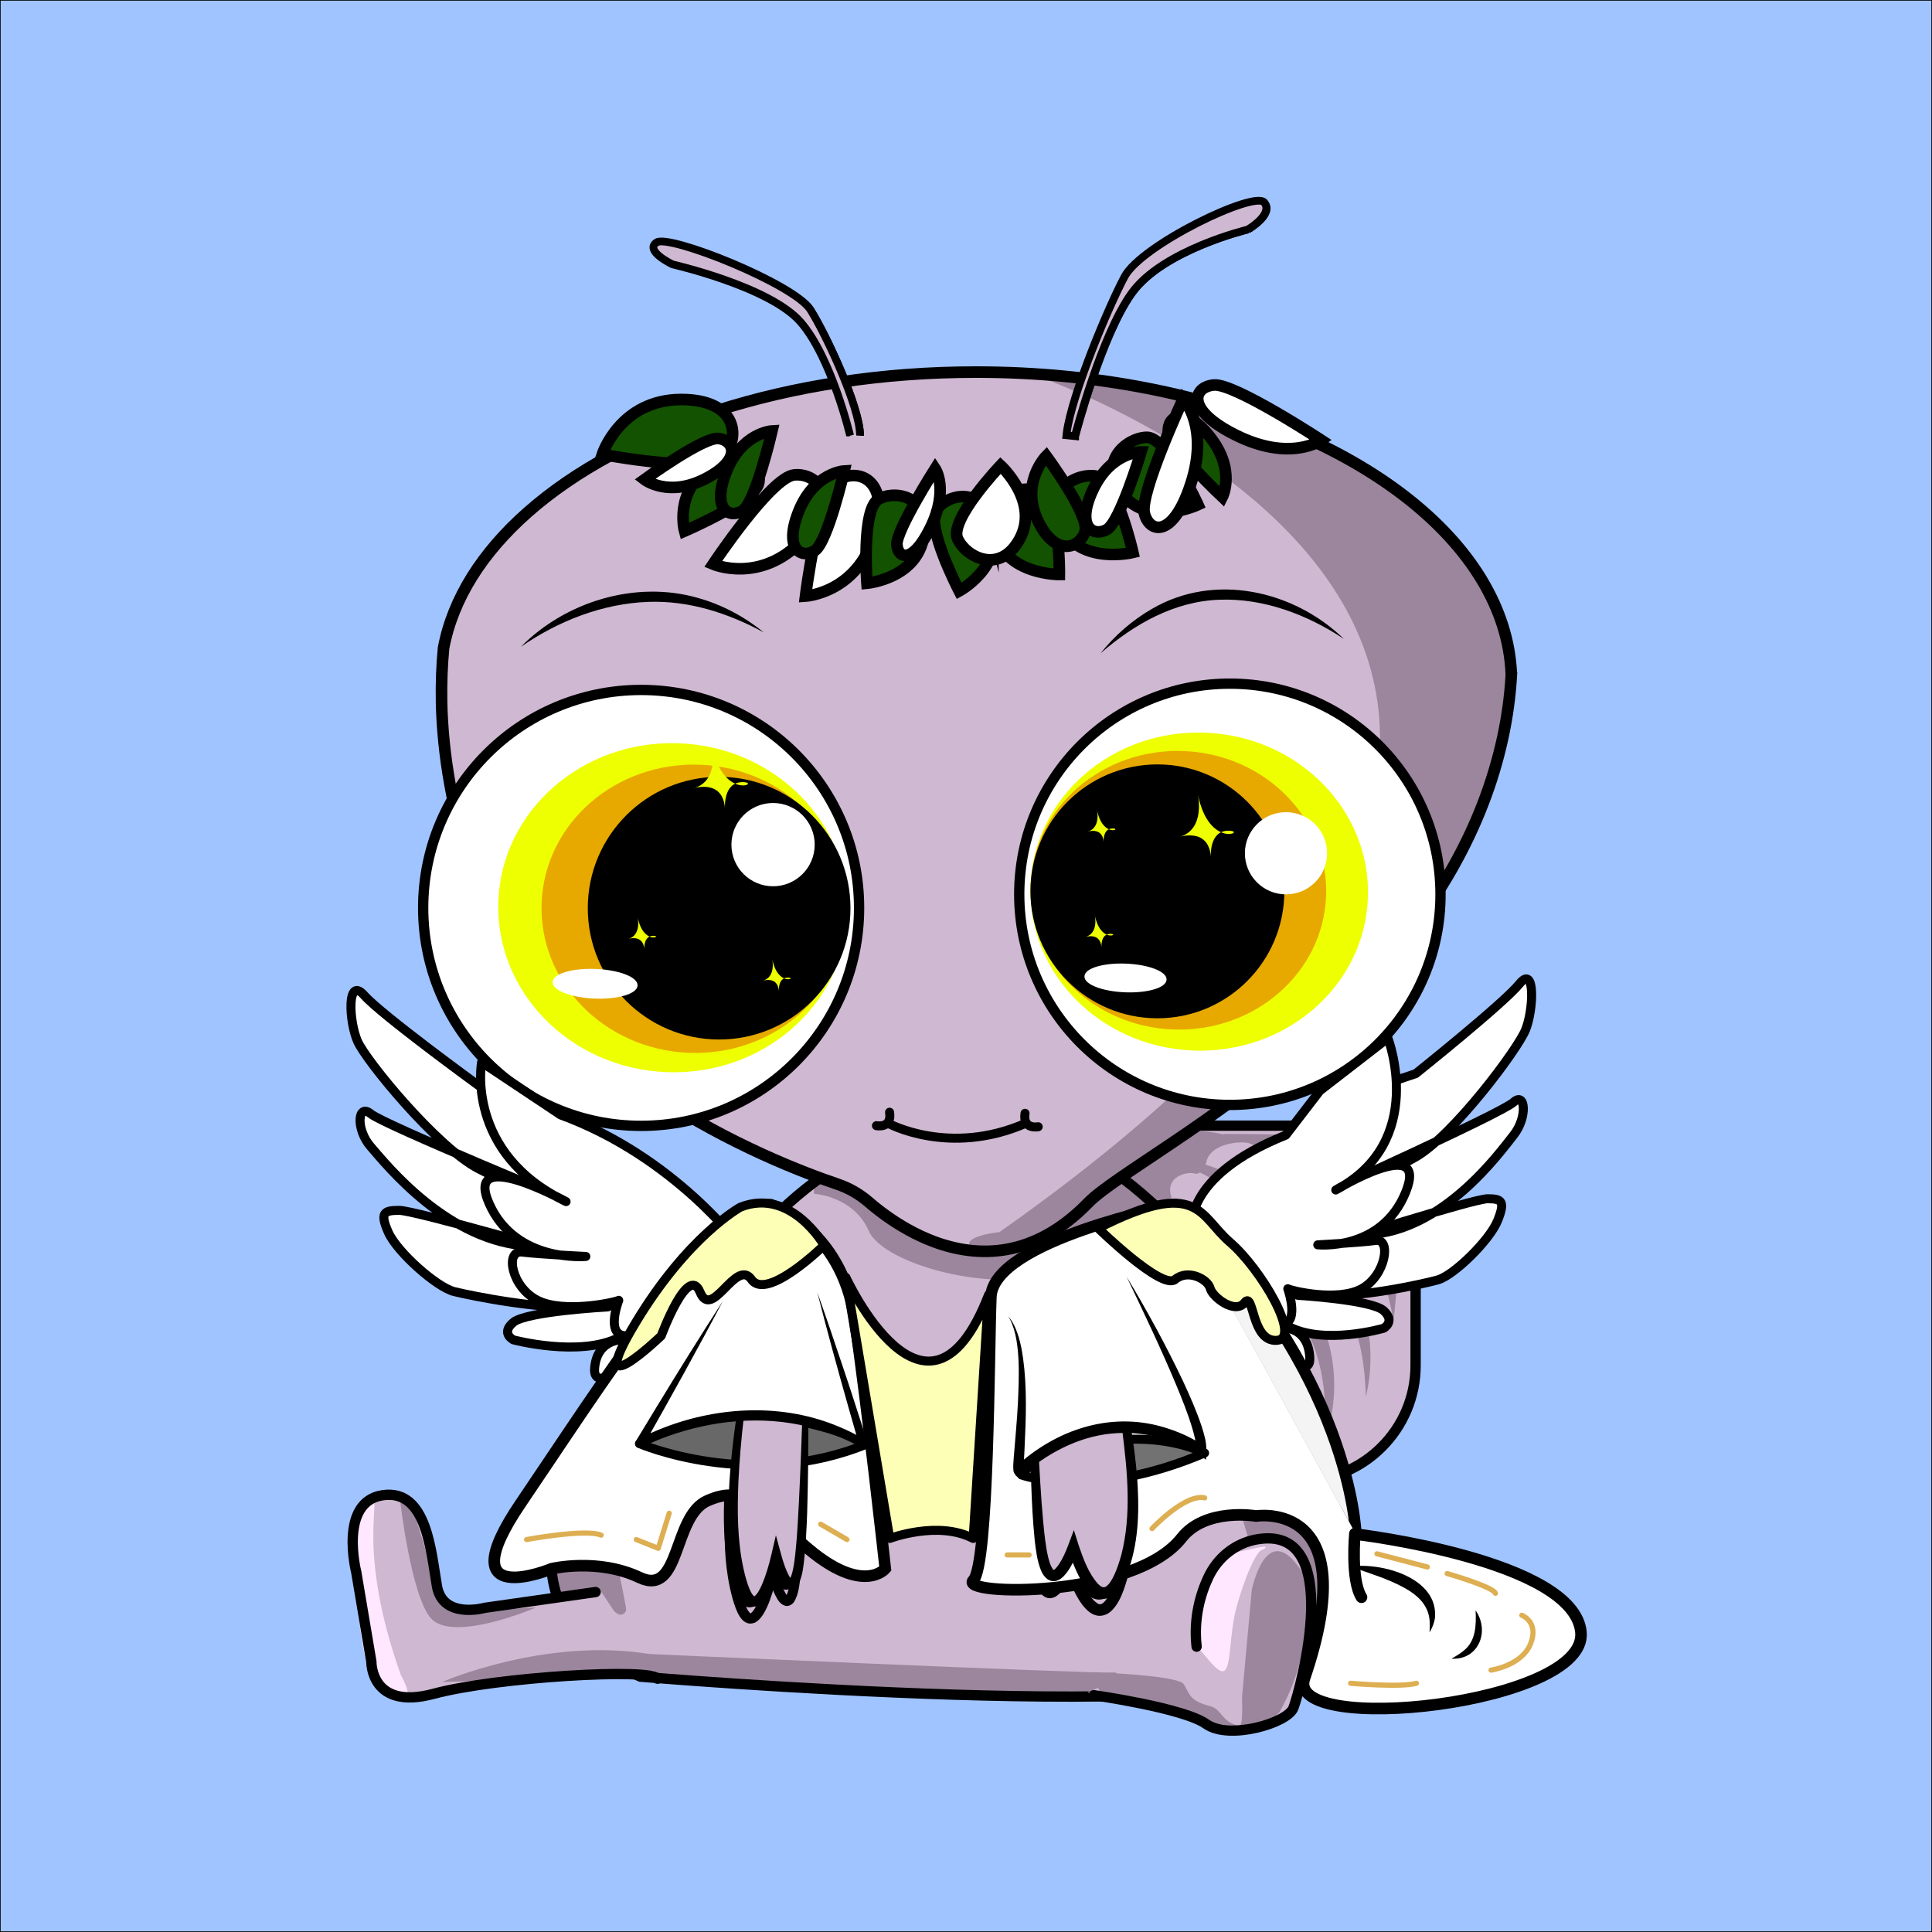 <?xml version="1.0" encoding="UTF-8"?><svg id="Layer_1" xmlns="http://www.w3.org/2000/svg" viewBox="0 0 1500 1500"><rect x="0" y="0" width="1500" height="1500" fill="#333333" stroke="none"/><defs><style>.cls-1{stroke-width:5px;}.cls-1,.cls-2,.cls-3,.cls-4,.cls-5,.cls-6,.cls-7{fill:#fff;}.cls-1,.cls-8,.cls-9,.cls-10,.cls-3,.cls-11,.cls-4,.cls-12,.cls-13,.cls-5,.cls-6,.cls-14,.cls-15,.cls-16,.cls-17,.cls-18{stroke-miterlimit:10;}.cls-1,.cls-8,.cls-9,.cls-10,.cls-3,.cls-11,.cls-4,.cls-13,.cls-5,.cls-14,.cls-19,.cls-20,.cls-7,.cls-21,.cls-16,.cls-17,.cls-18{stroke:#000;}.cls-22{fill:#e7a900;}.cls-23{fill:#edff00;}.cls-24,.cls-8,.cls-17{fill:#cfb8d1;}.cls-25,.cls-15{fill:#9b869d;}.cls-8,.cls-9,.cls-3,.cls-11,.cls-12,.cls-13,.cls-19,.cls-20,.cls-26,.cls-7{stroke-linecap:round;}.cls-8,.cls-10,.cls-3,.cls-11,.cls-4,.cls-18{stroke-width:9px;}.cls-9,.cls-13,.cls-26,.cls-16,.cls-18{fill:none;}.cls-9,.cls-19,.cls-20,.cls-7,.cls-21{stroke-width:7px;}.cls-10{fill:#125200;}.cls-11{fill:#f4f4f4;}.cls-12{fill:#ffe7ff;stroke:#ffe7ff;}.cls-13,.cls-5,.cls-16{stroke-width:8px;}.cls-6{stroke:#fff;}.cls-14{fill:#a0c4ff;}.cls-15{stroke:#9b869d;}.cls-19{fill:#727272;}.cls-19,.cls-20,.cls-26,.cls-7,.cls-21{stroke-linejoin:round;}.cls-20{fill:#686868;}.cls-26{stroke:#ddaf52;stroke-width:4px;}.cls-21{fill:#fdffb6;}.cls-17{stroke-width:6px;}</style></defs><rect class="cls-14" width="1500" height="1500"/><path class="cls-24" d="m842.55,862.88h155.46c49.49,0,89.66,40.18,89.66,89.66v207.21h-176.4c-54.84,0-99.36-44.52-99.36-99.36v-166.88c0-16.91,13.73-30.64,30.64-30.64Z" transform="translate(1961.11 61.53) rotate(90)"/><path class="cls-25" d="m879.87,925.97c70.02,10.02,146.09,58.93,155.07,134.13,2.5,20.16-.13,41.09-6.84,60.1,1.28-17.04,1.36-33.64-1.55-50.3-12.03-74.15-82.21-117.49-146.69-143.93h0Z"/><path class="cls-25" d="m898.61,895.3c79.44,11.56,165.98,71.61,165.4,159.15.03,10.08-1.24,20.2-3.54,29.98-.48-14.28-1.76-28.09-5.08-41.74-17.36-75.53-89.71-119.48-156.78-147.38h0Z"/><path class="cls-15" d="m950.58,880.82s110.75,23.85,131.19,141.42c0,0,11.89-107.27,0-114.15-32.37-18.74,31.12-26.41-131.19-27.26Z"/><path class="cls-15" d="m908.83,929.38c-5.11-17.04,13.63-20.45,18.74-18.74s8.52-8.52,8.52-8.52c0,0,1.17-10.77,17.89-14.48,15.33-3.41,22.15,1.7,22.15,1.7,0,0-51.44-21.3-66.45-3.41-15,17.89-33.82,25.53-33.82,25.53l22.75,26.23,10.22-8.32Z"/><path class="cls-16" d="m843.38,863.42h155.46c49.49,0,89.66,40.18,89.66,89.66v207.21h-176.4c-54.84,0-99.36-44.52-99.36-99.36v-166.88c0-16.91,13.73-30.64,30.64-30.64Z" transform="translate(1962.49 61.23) rotate(90)"/><path class="cls-24" d="m586.81,958.34s-288.83,256.27-90.83,342.61c-2.51,4.25,470.27,42.99,525.51-8.93,52.98-49.79,37.22-206.93-128.03-358.78-165.25-151.85-306.65,25.1-306.65,25.1Z"/><path class="cls-25" d="m433.47,1169.61s20.45-22.15,32.37,1.7c8.82,17.63,16.7,57.61,20.22,77.27.68,3.82-3.66,6.52-6.77,4.2-9.96-7.42-26.9-17.83-42.41-16.72-23.85,1.7-3.41-66.45-3.41-66.45Z"/><path class="cls-25" d="m494.81,1283.77s355.94,15.87,368.8,14.75c12.86-1.12-5.08,21-27.64,19.31-22.55-1.69-335.41-15.03-339.99-16.88-4.58-1.85-1.17-17.18-1.17-17.18Z"/><path class="cls-25" d="m801.49,929.38s163.57,129.49,184.01,354.39c0,0,48.35,38.33,63.36-48.99,0,0,23.63-147.85-173.21-318.63-196.84-170.78,0,0,0,0l-74.17,13.23Z"/><path class="cls-25" d="m631.97,926.82s30.67,1.7,42.6,28.96c11.93,27.26,109.04,52.82,155.05,27.26,46-25.56,64.74-11.93,64.74-11.93l-42.6-44.3-219.79-13.16v13.16Z"/><path class="cls-16" d="m588.02,959.14s-288.83,256.27-90.83,342.61c0,0,471.92,40.2,525.51-8.93,53.59-49.13,37.22-206.93-128.03-358.78-165.25-151.85-306.65,25.1-306.65,25.1Z"/><path class="cls-24" d="m510.93,1302.54c-4.5-8.34-124.62-1.47-173.74,11.71-49.11,13.19-48.37-24.9-48.37-24.9l-11.73-69.53s-13.87-54.77,20.61-59.76c34.48-4.99,37.45,44.57,42.04,70.63,4.59,26.06,37.3,16.78,37.3,16.78l88.8-13.13"/><path class="cls-25" d="m343.17,1305.92s79.88-34.96,160.91-21.74l3.71,16.66-164.63,5.07Z"/><path class="cls-12" d="m273.31,1207.1s4.56-40.81,14.2-43.41c9.65-2.59-12.5,36.59,23.28,137.12,0,0,8.92,15.3,3.61,17.02-5.31,1.72-27.46,6.83-34.28-54.51-6.82-61.34-6.82-56.23-6.82-56.23Z"/><path class="cls-25" d="m322.72,1178.13s-10.22-34.08-11.93-11.93c0,0,8.52,73.26,23.85,90.3,17.36,19.29,81.78-8.52,81.78-8.52,0,0-66.45,5.11-71.56-3.41s-22.15-66.45-22.15-66.45Z"/><path class="cls-13" d="m462.44,1236.06l-85.89,12.22s-32.71,9.28-37.3-16.78c-4.59-26.06-7.56-75.63-42.04-70.63-34.48,4.99-20.61,59.76-20.61,59.76l11.73,69.53s-.74,38.09,48.37,24.9c49.11-13.19,169.23-20.05,173.74-11.71"/><path class="cls-24" d="m844.28,1313.92s75.14,12.52,92.68,25.05c17.53,12.52,70.13,0,67.63-12.52-2.5-12.52,50.1-170.33-52.6-122.73,0,0-27.55,30.06-22.54,75.14"/><path class="cls-12" d="m926.72,1274.4s12.64-67.59,24.64-67.45c6.46.08,40.11-9.22,28.18-4.11-7.26,3.11-18.54,37.28-21.3,50.26-4.03,19.02-3.35,40.11-7.67,43.45-4.32,3.34-13.63-11.07-23.85-22.15Z"/><path class="cls-25" d="m961.65,1339.99c4.1,1.02,2.39-19.51,2.78-23.72l7.45-81.92s11.58-57.26,39.19-13.63c1.23,1.94.32-5.64.78-3.4,2.68,13.02,9.83,61.26-17.82,110.74,0,0-11.23,27.96-95.91-2.2,0,0-45.5-2.91-45.5-16.54,0-4.83,11.93-10.22,11.93-10.22,0,0,50.86,2.41,54.52,8.52,5.11,8.52,4.56,12.85,20.45,17.04,9.23,2.43,8.52,11.93,22.15,15.33Z"/><path class="cls-13" d="m849.2,1316.14s69.82,9.9,87.36,22.42c17.53,12.52,63-.62,67.63-12.52,5.17-13.31,41.16-143.37-28.71-130.81-16.46,2.96-30.19,14.15-37.3,29.29-6.16,13.12-11.6,31.7-9.13,53.93"/><path class="cls-24" d="m1172.82,524.27c-.95,16.91-3.28,33.44-6.79,49.54-30.86,141.07-145.88,236.68-230.77,296.37-34.07,23.92-63.3,42.11-80.28,55.08-4.48,3.43-8.12,6.49-10.77,9.22-42.38,43.58-85.94,42.71-119.63,30.16-14.1-5.26-26.48-12.57-36.29-19.49-5.74-4.06-10.6-7.97-14.45-11.3-7.11-6.14-15.33-10.9-24.27-13.9-51.8-17.51-229.51-87.22-280.69-234.35-18.71-53.83-25.8-100.67-26.65-139.64-.3-15.3.33-29.43,1.55-42.26,7.24-38.5,30.21-74.32,65.1-105.15,74.24-65.68,202.49-109.06,348.24-109.06,46.54,0,91.27,4.43,133.05,12.57,161.41,31.51,278.43,118.78,282.64,222.2Z"/><path class="cls-25" d="m802.19,290.9s622.9,209.11-26.25,665.73c0,0-37.39,3.71-17.84,15.49,19.55,11.77,88.88-40.28,88.88-40.28,0,0,199.52-139.37,203.1-156.96,3.58-17.59,197.82-172.64,87.07-346.43,0,0-136.61-140.51-334.95-137.55Z"/><path class="cls-24" d="m623.1,1026.93s0,163.57-5.83,201.05c-5.83,37.48-17.48-6.82-17.48-6.82,0,0-16.51,74.97-30.11,6.82-13.6-68.15,17.48-201.05,17.48-201.05,0,0-8.99-14.4-20.22,11.15"/><path d="m623.1,1026.93c1.4,40.61,1.83,81.25,1.45,121.89-.43,25.46-.52,50.99-3.21,76.43-.8,6.2-1.42,12.55-4.63,18.12-1.3,2.23-4.45,4.26-7.34,3.29-4.55-1.57-6.23-5.84-8.11-9.52-2.23-4.98-3.82-9.85-5.25-14.98l7.61-.15c-2.51,10.07-7.83,32.92-17.39,37.74-10.69,4.34-15.03-10.53-17.29-17.97-1.61-5.63-2.84-11.53-3.79-17.3-3.31-20.18-2.87-40.85-1.69-61.15,1.48-23.11,4.55-46.07,8.43-68.87,3.94-22.77,8.62-45.37,14.35-67.74l.12.73c-1.15-1.81-3.04-3.47-5.17-3.77-6.8-.51-11.53,9.22-14.24,14.41.92-2.27,1.92-4.52,3.1-6.69,3.8-7.44,11.2-13.76,17.94-4.98,0,0,.21.29.21.29l-.09.44c-2.2,11.28-4.24,22.61-6.09,33.97-5.54,33.97-10.02,68.2-11.64,102.59-.92,22.67-.89,45.56,4.03,67.77,1.24,5.48,2.69,10.96,4.75,15.8.78,1.85,2.23,4.57,3.56,5.34,2.36-1.55,4.19-5.31,5.63-8.4,3.34-7.58,5.7-15.83,7.62-23.89,0,0,3.52-15.11,3.52-15.11l4.08,14.96c1.27,4.65,2.82,9.47,4.73,13.76.8,1.77,1.92,4.01,3.12,5.22.19.21.35.22,0,.09-.15-.03-.48-.1-.75-.02-.28.03-.5.17-.57.21-.16.12.02,0,.19-.27,1.78-3.15,2.5-7.45,3.19-11.22.94-6.14,1.51-12.32,2.05-18.6.73-8.71,1.36-21.42,1.85-30.29,2.3-46.5,3.93-105.27,5.71-152.13h0Z"/><path class="cls-24" d="m875.71,1031.57c-15.46-25.56-27.84-11.15-27.84-11.15,0,0,42.78,132.9,24.07,201.05-18.72,68.15-41.45-6.82-41.45-6.82,0,0-16.04,44.3-24.06,6.82-8.02-37.48-8.02-201.05-8.02-201.05"/><path d="m875.71,1031.57c-5.57-8.81-17.11-20.57-26.9-10.35,0,0,.24-1.19.24-1.19,11.5,33.78,20.5,68.43,26.4,103.65,4.52,28.07,7.43,56.88,3.52,85.27-.27,1.39-.93,5.42-1.19,6.79-.33,1.54-1.25,5.19-1.6,6.75-2.92,9.9-6.6,23.65-15.46,29.95-16.12,9.56-26.84-16.33-31.4-27.82-1.09-2.87-2.09-5.68-3.03-8.7l8.34.22c-.99,2.63-2.02,5.02-3.17,7.48-2.94,5.84-5.95,12.25-11.77,15.92-7.74,4.29-13.23-2.77-15.27-9.48-1.75-4.56-2.56-11.15-3.35-15.93-3.75-33.61-3.88-67.19-4.16-100.86-.12-30.96.33-61.92,1.51-92.87,1.5,35.21,3.5,88.87,5.31,123.61.88,16.7,2.1,37.2,3.68,53.82.43,4.9,1.11,10.3,1.76,15.16.71,4.07,1.73,10.49,3.22,14.25.58,1.68,1.58,3.83,2.67,4.85.17.16.25.15.2.13-.05-.02-.2-.03-.2-.03,0,0,.14-.03.37-.17,1.91-1.27,3.28-3.35,4.76-5.7,2.42-4.02,4.51-8.69,6.2-13.18l4.46-11.88c2.84,8.76,6.07,19.8,10.12,28.05,2.84,5.67,5.94,12.14,11.16,15.66,2.46,1.55,4.3-.14,5.99-2.11,3.21-3.99,5.35-9.45,7.12-14.44,1.36-3.85,2.61-8.34,3.54-12.37,5.95-27.06,3.94-55.19.88-82.56-4.67-38.06-12.81-75.72-22.94-112.69,0,0-.21-.73-.21-.73,1.29-1.37,2.77-2.5,4.39-3.27,11.04-5.27,20.18,6.09,24.83,14.77h0Z"/><path class="cls-18" d="m1173.43,523.67c-.95,16.91-3.28,33.44-6.79,49.54-30.86,141.07-145.88,236.68-230.77,296.37-34.07,23.92-63.3,42.11-80.28,55.08-4.48,3.43-8.12,6.49-10.77,9.22-42.38,43.58-85.94,42.71-119.63,30.16-14.1-5.26-26.48-12.57-36.29-19.49-5.74-4.06-10.6-7.97-14.45-11.3-7.11-6.14-15.33-10.9-24.27-13.9-51.8-17.51-229.51-87.22-280.69-234.35-18.71-53.83-25.8-100.67-26.65-139.64-.3-15.3.33-29.43,1.55-42.26,7.24-38.5,30.21-74.32,65.1-105.15,74.24-65.68,202.49-109.06,348.24-109.06,46.54,0,91.27,4.43,133.05,12.57,161.41,31.51,278.43,118.78,282.64,222.2Z"/><circle class="cls-5" cx="497.77" cy="704.89" r="169.22"/><circle class="cls-5" cx="954.87" cy="694.32" r="163.54"/><ellipse class="cls-23" cx="522.45" cy="704.77" rx="127.75" ry="135.6" transform="translate(-202.91 1198.24) rotate(-87.68)"/><ellipse class="cls-23" cx="931.11" cy="692.27" rx="123.47" ry="131.05" transform="translate(201.68 1594.56) rotate(-87.68)"/><ellipse class="cls-22" cx="539.24" cy="705.6" rx="111.92" ry="118.79" transform="translate(-187.63 1215.81) rotate(-87.68)"/><ellipse class="cls-22" cx="914.89" cy="691.23" rx="108.16" ry="114.81" transform="translate(187.16 1577.36) rotate(-87.68)"/><circle cx="558.33" cy="705.1" r="101.98"/><circle cx="898.6" cy="692.04" r="98.56"/><path d="m404.44,502.16c34.85-35.28,89.32-51.77,137.48-37.93,18.71,5.22,36.27,14.66,51.08,26.77-27.76-15.04-58.01-24.83-89.61-23.7-35.4,1.24-69.93,14.77-98.95,34.86h0Z"/><circle class="cls-6" cx="600.2" cy="655.77" r="31.83"/><circle class="cls-6" cx="998.44" cy="662.48" r="31.41"/><ellipse class="cls-6" cx="462.06" cy="763.81" rx="11.01" ry="32.5" transform="translate(-319.84 1194.55) rotate(-87.68)"/><ellipse class="cls-6" cx="873.87" cy="759.32" rx="10.64" ry="31.41" transform="translate(79.77 1601.71) rotate(-87.68)"/><path d="m1043.41,496.08c-28.43-18.91-62.53-31.82-96.9-30.45-34.83,1.26-66.05,18.99-92.07,41.63,10.96-13.78,24.54-25.69,40.12-34.64,48.33-28.17,109.9-14.38,148.84,23.46h0Z"/><path class="cls-1" d="m969.46,178.45s-66.22,15.86-90.21,49.45c-23.59,33.01-43.27,108.27-43.94,110.85-.02.05-.02.07-.02.07l-6.57-.65c.07-.66.15-1.34.23-2.04,3.87-29.42,32.03-97,44.91-121.15,13.18-24.73,101.03-66.98,108.42-57.59,7.37,9.39-12.83,21.06-12.83,21.06Z"/><path class="cls-1" d="m660.59,338.35s-14.45-60.74-38.54-88.27c-24.09-27.52-99.23-44.61-99.23-44.61,0,0-22.16-10.44-12.52-17.08s106.94,32.27,119.46,52.2c12.52,19.93,38.54,75.93,38.54,97.76"/><path class="cls-17" d="m968.72,178.24s-66.22,15.86-90.21,49.45c-23.59,33.01-43.27,108.27-43.94,110.85-.02.05-.02.07-.02.07l-6.57-.65c.07-.66.15-1.34.23-2.04,3.87-29.42,32.03-97,44.91-121.15,13.18-24.73,101.03-66.98,108.42-57.59,7.37,9.39-12.83,21.06-12.83,21.06Z"/><path class="cls-17" d="m660.02,338.19s-14.45-60.74-38.54-88.27c-24.09-27.52-99.23-44.61-99.23-44.61,0,0-22.16-10.44-12.52-17.08,9.63-6.64,106.94,32.27,119.46,52.2s38.54,75.93,38.54,97.76"/><path class="cls-7" d="m371.35,842.62s-74.97-54.52-88.6-69.86c-13.63-15.33-11.93,20.45-5.11,35.78,6.82,15.33,61.34,81.78,93.71,98.82,32.37,17.04,80.08,28.96,80.08,28.96,0,0-153.34-63.04-163.57-71.56-10.22-8.52-11.93,11.93,0,25.56,11.93,13.63,60.01,74.69,124.57,77.38l31.48,7.24s-121.97-35.21-133.9-35.21-15.33,1.7-8.52,17.04c6.82,15.33,37.48,42.6,51.11,46,13.63,3.41,69.86,14.58,98.82,11.55,28.96-3.03,20.45.38,20.45.38,0,0-63.04,3.41-73.26,11.93-10.22,8.52,0,13.63,0,13.63,0,0,51.11,13.63,81.78-1.7,0,0,31.73-5.97,46.09-25.36,1.05-1.42,2.01-2.92,2.86-4.49,0,0-19.98,28.14-47.24,31.55,0,0-18.74,0-20.45,22.15s37.48-10.22,40.89-15.33c3.41-5.11-69.86-185.71-69.86-185.71l-61.34-18.74Z"/><path class="cls-7" d="m574.95,967.85s-51.11-69.86-139.71-102.23l-61.34-40.89s-12.78,70.71,65.6,108.19c0,0-80.08-44.3-59.63,1.7,20.45,46,74.97,40.89,74.97,40.89,0,0-35.78-1.7-49.41-3.41s-8.52,27.26,11.93,37.48c20.45,10.22,59.63,1.7,63.04,0,0,0-11.93,30.67,8.52,27.26,20.45-3.41,42.6-30.67,42.6-30.67l43.45-38.34Z"/><path class="cls-7" d="m1099.13,833.6s68.27-54.52,80.68-69.86c12.41-15.33,10.86,20.45,4.65,35.78-6.21,15.33-55.86,81.78-85.34,98.82-29.48,17.04-72.92,28.96-72.92,28.96,0,0,139.64-63.04,148.95-71.56,9.31-8.52,10.86,11.93,0,25.56-10.86,13.63-54.65,74.69-113.44,77.38l-28.67,7.24s111.07-35.21,121.93-35.21,13.96,1.7,7.76,17.04c-6.21,15.33-34.13,42.6-46.55,46-12.41,3.41-63.61,14.58-89.99,11.55-26.38-3.03-18.62.38-18.62.38,0,0,57.41,3.41,66.72,11.93,9.31,8.52,0,13.63,0,13.63,0,0-46.55,13.63-74.47-1.7,0,0-26.75-6.52-39.82-25.91-.96-1.42-3.98-2.37-4.75-3.94,0,0,18.2,28.14,43.02,31.55,0,0,17.07,0,18.62,22.15,1.55,22.15-28.23-12.28-31.33-17.39-3.1-5.11,57.71-183.66,57.71-183.66l55.86-18.74Z"/><path class="cls-7" d="m925.36,954.57s-7.76-40.89,72.92-73.26l26.47-34.43,52.82-40.89s30.87,80.43-40.5,117.91c0,0,72.92-44.3,54.3,1.7-18.62,46-68.27,40.89-68.27,40.89,0,0,32.58-1.7,45-3.41,12.41-1.7,7.76,27.26-10.86,37.48-18.62,10.22-54.3,1.7-57.41,0,0,0,10.86,30.67-7.76,27.26-18.62-3.41-38.79-30.67-38.79-30.67l-27.93-42.6Z"/><path class="cls-10" d="m528.95,310.18c-47.52,0-61.34,42.6-61.34,42.6,0,0,80.08,15.33,93.71,1.7,13.63-13.63,11.93-44.3-32.37-44.3Z"/><path class="cls-10" d="m551.79,362.15c-28.83,19.36-20.28,50.2-20.28,50.2,0,0,54.68-23.55,57.53-37.17,2.85-13.62-10.37-31.08-37.25-13.04Z"/><path class="cls-4" d="m623.13,419.15c-32.54,34.63-69.48,18.88-69.48,18.88,0,0,44.94-67.65,63.07-69.32,18.13-1.67,36.74,18.16,6.41,50.44Z"/><path class="cls-4" d="m679.09,414.89c-13.62,45.53-53.7,47.96-53.7,47.96,0,0,9.95-80.61,25.42-90.21,15.47-9.6,40.98-.19,28.29,42.25Z"/><path class="cls-10" d="m717.23,416.31c-5.35,32.99-44.13,36.53-44.13,36.53,0,0-4.37-57.76,9.07-65.29,13.44-7.53,40.05-2,35.06,28.75Z"/><path class="cls-10" d="m770.9,407.89c8.07,32.43-26.17,50.96-26.17,50.96,0,0-26.77-51.37-17.38-63.58,9.39-12.22,36.02-17.61,43.55,12.62Z"/><path class="cls-10" d="m772.65,414c8.07,32.43,49.85,32.04,49.85,32.04,0,0,.6-58.18-14.34-64.34-14.93-6.16-43.04,2.07-35.51,32.3Z"/><path class="cls-10" d="m823.72,409.18c15.3,29.71,55.87,19.75,55.87,19.75,0,0-12.77-56.76-28.72-59.33-15.95-2.57-41.41,11.89-27.15,39.59Z"/><path class="cls-10" d="m871.39,383.74c20.95,26.04,58.7,8.13,58.7,8.13,0,0-23.9-53.04-40.04-52.36-16.14.68-38.18,19.96-18.66,44.23Z"/><path class="cls-10" d="m938.95,338.6c20.95,26.04,10.08,47.25,10.08,47.25,0,0-41.41-38.96-41.99-50.79-.58-11.84,12.38-20.73,31.91,3.54Z"/><path class="cls-4" d="m959.3,337.73c42.51,21.25,66.56,4.03,66.56,4.03,0,0-67.41-44.24-83.35-42.85-15.94,1.39-22.84,19,16.78,38.82Z"/><path class="cls-4" d="m548.69,371.15c-29.47,15.76-48.3,1.15-48.3,1.15,0,0,45.96-33.47,57.7-31.85,11.74,1.62,18.08,16.01-9.39,30.7Z"/><path class="cls-10" d="m563.61,367.05c11.97-31.2,35.78-32.47,35.78-32.47,0,0-12.85,55.38-22.79,61.84-9.94,6.45-24.15-.28-12.99-29.36Z"/><path class="cls-10" d="m619.64,398.12c11.97-31.2,35.78-32.47,35.78-32.47,0,0-12.85,55.38-22.79,61.84-9.94,6.45-24.15-.28-12.99-29.36Z"/><path class="cls-4" d="m722.21,410.07c14.76-29.98,3.86-46.17,3.86-46.17,0,0-30.34,47.83-29.71,58.83.63,10.99,12.09,15.3,25.85-12.65Z"/><path class="cls-4" d="m791.47,418.82c16.2-29.23-14.64-57.42-14.64-57.42,0,0-40.09,42.17-33.36,56.85,6.73,14.69,32.9,27.82,48,.57Z"/><path class="cls-10" d="m806.23,405.15c-14.78-29.97,6.06-51.08,6.06-51.08,0,0,33.96,46.04,30.16,58.6-3.8,12.56-22.44,20.42-36.22-7.52Z"/><path class="cls-4" d="m848.2,381.04c13.9-30.39,37.74-30.17,37.74-30.17,0,0-16.29,54.47-26.61,60.29-10.32,5.82-24.08-1.79-11.13-30.12Z"/><path class="cls-4" d="m924.41,376.11c14.81-45.16-5.75-66.44-5.75-66.44,0,0-33.9,73.16-30.2,88.72,3.71,15.56,22.14,19.81,35.94-22.28Z"/><path class="cls-9" d="m689.3,871.99s47.55,26.35,107.34,0"/><path class="cls-9" d="m680.46,873.97s12.23,2.49,10.19-10.44"/><path class="cls-9" d="m806.06,874.81s-12.26,2.49-10.22-10.44"/><path class="cls-23" d="m495.03,711.77s3.48,14.78-7.82,17.38c0,0,12.17-4.35,13.04,7.82,0,0-.87-10.43,6.95-10.43s-7.82,7.82-12.17-14.78Z"/><path class="cls-23" d="m552.65,578.28s6.82,28.96-15.33,34.08c0,0,23.85-8.52,25.56,15.33,0,0-1.7-20.45,13.63-20.45s-15.33,15.33-23.85-28.96Z"/><path class="cls-23" d="m599.49,744.22s3.48,14.78-7.82,17.38c0,0,12.17-4.35,13.04,7.82,0,0-.87-10.43,6.95-10.43s-7.82,7.82-12.17-14.78Z"/><path class="cls-23" d="m851.65,628.46s3.48,14.78-7.82,17.38c0,0,12.17-4.35,13.04,7.82,0,0-.87-10.43,6.95-10.43s-7.82,7.82-12.17-14.78Z"/><path class="cls-23" d="m849.95,710.25s3.48,14.78-7.82,17.38c0,0,12.17-4.35,13.04,7.82,0,0-.87-10.43,6.95-10.43s-7.82,7.82-12.17-14.78Z"/><path class="cls-23" d="m929.91,616.01s6.81,28.95-15.33,34.06c0,0,23.84-8.51,25.54,15.33,0,0-1.7-20.44,13.62-20.44s-15.33,15.33-23.84-28.95Z"/><path class="cls-8" d="m1048.44,1191.28s-3.41,35.78,5.11,49.41"/><path d="m1045.04,1216.84c24.37-3.33,68.24,8.74,65.57,39.74-.58,4.19-2.14,8.01-4.23,11.37.23-4,.39-7.77-.19-11.34-1.76-10.8-9.66-17.86-19.09-23.08-13.09-7.27-27.71-11.49-42.05-16.69h0Z"/><path d="m1142.15,1250.92c11.23,16.16,2.35,38.68-18.74,37.48,3.68-2.1,7.07-4.11,9.87-6.52,9.18-7.55,9.38-19.77,8.87-30.97h0Z"/><path class="cls-24" d="m875.12,1018.96c-15.46-25.56-27.84-11.15-27.84-11.15,0,0,42.78,132.9,24.07,201.05-18.72,68.15-41.45-6.82-41.45-6.82,0,0-16.04,44.3-24.06,6.82-8.02-37.48-7.68-189.19-7.68-189.19"/><path d="m875.12,1018.96c-5.57-8.81-17.11-20.57-26.9-10.35,0,0,.24-1.19.24-1.19,15.13,45.12,26.78,91.7,30.83,139.23,1.78,23.99,1.67,48.95-6.35,72-3.21,8.8-8.11,22.7-19.36,23.28-14.75,0-23.99-26.94-27.89-38.63,0,0,8.34.22,8.34.22-.94,2.5-1.92,4.78-3.01,7.13-2.38,4.92-4.67,9.48-8.62,13.65-1.09,1.09-2.35,2.21-4.26,3.09-6.43,2.93-11.54-2.37-13.59-7.99-2.89-7.34-3.78-15.14-4.68-22.71-2.94-29.64-3.21-59-3.4-88.63-.07-29.48.42-58.97,1.68-88.42,1.45,33.5,3.36,84.62,5.17,117.68,1.11,19.47,2.25,39.11,4.57,58.42.61,4.8,1.36,9.52,2.44,14.03.82,3.14,1.7,6.29,3.38,8.84.44.65.95,1.05.95,1,0,0-.12-.04-.19-.04-.07,0-.03.02.14-.06.34-.14.99-.63,1.62-1.28,6.76-7.64,10.26-20.24,14.02-29.68,0,0,3.85,12.2,3.85,12.2,3.52,10.25,7.58,21.5,14.91,29.6,1.84,1.75,3.89,3.61,6.24,2.01,2.83-2.03,4.59-5.37,6.25-8.75,2.37-5.08,4.14-10.58,5.66-16.04,7.9-31.12,4.7-63.91.79-95.47-4.94-35.31-12.56-70.31-22.05-104.67,4.58-5.14,12.31-6.07,17.86-2.11,5.05,3.37,8.41,8.47,11.36,13.62h0Z"/><path class="cls-24" d="m622.5,1014.32s0,163.57-5.83,201.05c-5.83,37.48-17.48-6.82-17.48-6.82,0,0-16.51,74.97-30.11,6.82-13.6-68.15,17.48-201.05,17.48-201.05,0,0-8.99-14.4-20.22,11.15"/><path d="m622.5,1014.32c1.4,40.61,1.83,81.25,1.45,121.89-.43,25.46-.52,50.99-3.21,76.43-.8,6.2-1.42,12.55-4.63,18.12-1.3,2.23-4.45,4.26-7.34,3.29-4.55-1.57-6.23-5.84-8.11-9.52-2.23-4.98-3.82-9.85-5.25-14.98,0,0,7.61-.15,7.61-.15-2.51,10.07-7.83,32.92-17.39,37.74-10.69,4.34-15.03-10.53-17.29-17.97-1.61-5.63-2.84-11.53-3.79-17.3-3.31-20.18-2.87-40.85-1.69-61.15,1.48-23.11,4.55-46.07,8.43-68.87,3.94-22.77,8.62-45.37,14.35-67.74l.12.73c-1.15-1.81-3.04-3.47-5.17-3.77-6.8-.51-11.53,9.22-14.24,14.41.92-2.27,1.92-4.52,3.1-6.69,3.8-7.44,11.2-13.76,17.94-4.98,0,0,.21.29.21.29,0,0-.09.44-.09.44-2.2,11.28-4.24,22.61-6.09,33.97-5.54,33.97-10.02,68.2-11.64,102.59-.92,22.67-.89,45.56,4.03,67.77,1.24,5.48,2.69,10.96,4.75,15.8.78,1.85,2.23,4.57,3.56,5.34,2.36-1.55,4.19-5.31,5.63-8.4,3.34-7.58,5.7-15.83,7.62-23.89,0,0,3.52-15.11,3.52-15.11,0,0,4.08,14.96,4.08,14.96,1.27,4.65,2.82,9.47,4.73,13.76.8,1.77,1.92,4.01,3.12,5.22.19.21.35.22,0,.09-.15-.03-.48-.1-.75-.02-.28.03-.5.17-.57.21-.16.12.02,0,.19-.27,1.79-3.15,2.5-7.45,3.19-11.22.94-6.14,1.51-12.32,2.05-18.6.73-8.71,1.36-21.42,1.85-30.29,2.3-46.5,3.93-105.27,5.71-152.13h0Z"/><path class="cls-3" d="m598.47,935.32s54.79,18.53,65.01,88.39c10.22,69.86,23.85,194.23,23.85,194.23,0,0-17.04,20.45-59.63-15.33-42.6-35.78-51.11-49.41-78.38-37.48s-20.45,74.97-52.82,59.63c-32.37-15.33-68.15-6.82-68.15-6.82,0,0-81.78,34.08-23.85-51.11,57.93-85.19,151.1-233,193.96-231.51Z"/><path class="cls-11" d="m1052.68,1191.12s-3.64-127.83-140.19-255.81"/><path class="cls-3" d="m912.49,935.31s-141.5,27.52-143.2,71.82c-1.7,44.3-1.7,207.86-13.63,219.79-11.93,11.93,124.48,14.53,161.7-32.84,18.74-23.85,57.93-17.04,57.93-17.04,0,0,85.19-13.63,37.48,126.08-15.43,45.18,219.79,20.45,214.68-35.78-5.11-56.23-174.76-76.23-174.76-76.23"/><path class="cls-8" d="m1051.95,1190.68s-3.41,35.78,5.11,49.41"/><path d="m1048.54,1216.24c24.37-3.33,68.24,8.74,65.57,39.74-.58,4.19-2.14,8.01-4.23,11.37.23-4,.39-7.77-.19-11.34-1.76-10.8-9.66-17.86-19.09-23.08-13.09-7.27-27.71-11.49-42.05-16.69h0Z"/><path d="m1145.66,1250.32c11.23,16.16,2.35,38.68-18.74,37.48,3.68-2.1,7.07-4.11,9.87-6.52,9.18-7.55,9.38-19.77,8.87-30.97h0Z"/><path class="cls-20" d="m496.51,1120.83s86.89,37.48,177.2,0c0,0-92.01-47.71-177.2,0"/><path class="cls-19" d="m793.14,1145.14s54.26,20.43,142.1-17.05c0,0-60.94-32.36-143.81,15.35"/><path class="cls-24" d="m878.63,1018.36c-15.46-25.56-27.84-11.15-27.84-11.15,0,0,42.78,132.9,24.07,201.05-18.72,68.15-41.45-6.82-41.45-6.82,0,0-16.04,44.3-24.06,6.82-8.02-37.48-7.68-189.19-7.68-189.19"/><path d="m878.62,1018.36c-5.57-8.81-17.11-20.57-26.9-10.35,0,0,.24-1.19.24-1.19,15.13,45.12,26.78,91.7,30.83,139.23,1.78,23.99,1.67,48.95-6.35,72-3.21,8.8-8.11,22.7-19.36,23.28-14.75,0-23.99-26.94-27.89-38.63,0,0,8.34.22,8.34.22-.94,2.5-1.92,4.78-3.01,7.13-2.38,4.92-4.67,9.48-8.62,13.65-1.09,1.09-2.35,2.21-4.26,3.09-6.43,2.93-11.54-2.37-13.59-7.99-2.89-7.34-3.78-15.14-4.68-22.71-2.94-29.64-3.21-59-3.4-88.63-.07-29.48.42-58.97,1.68-88.42,1.45,33.5,3.36,84.62,5.17,117.68,1.11,19.47,2.25,39.11,4.57,58.42.61,4.8,1.36,9.52,2.44,14.03.82,3.14,1.7,6.29,3.38,8.84.44.65.95,1.05.95,1,0,0-.12-.04-.19-.04-.07,0-.03.02.14-.06.34-.14.99-.63,1.62-1.28,6.76-7.64,10.27-20.24,14.02-29.68,0,0,3.85,12.2,3.85,12.2,3.52,10.25,7.58,21.5,14.91,29.6,1.84,1.75,3.89,3.61,6.24,2.01,2.83-2.03,4.59-5.37,6.25-8.75,2.37-5.08,4.14-10.58,5.66-16.04,7.9-31.12,4.7-63.91.79-95.47-4.94-35.31-12.56-70.31-22.05-104.67,4.58-5.14,12.31-6.07,17.86-2.11,5.05,3.37,8.41,8.47,11.36,13.62h0Z"/><path class="cls-24" d="m626.01,1013.72s0,163.57-5.83,201.05c-5.83,37.48-17.48-6.82-17.48-6.82,0,0-16.51,74.97-30.11,6.82-13.6-68.15,17.48-201.05,17.48-201.05,0,0-8.99-14.4-20.22,11.15"/><path d="m626.01,1013.72c1.4,40.61,1.83,81.25,1.45,121.89-.43,25.46-.52,50.99-3.21,76.43-.8,6.2-1.42,12.55-4.63,18.12-1.3,2.23-4.45,4.26-7.34,3.29-4.55-1.57-6.23-5.84-8.11-9.52-2.23-4.98-3.82-9.85-5.25-14.98l7.61-.15c-2.51,10.07-7.83,32.92-17.39,37.74-10.69,4.34-15.03-10.53-17.29-17.97-1.61-5.63-2.84-11.53-3.79-17.3-3.31-20.18-2.87-40.85-1.69-61.15,1.48-23.12,4.55-46.07,8.43-68.88,3.94-22.77,8.62-45.37,14.35-67.74l.12.73c-1.15-1.81-3.04-3.47-5.17-3.77-6.8-.51-11.53,9.22-14.24,14.41.92-2.27,1.92-4.52,3.1-6.69,3.8-7.44,11.2-13.76,17.94-4.98,0,0,.21.29.21.29,0,0-.09.44-.09.44-2.2,11.28-4.24,22.61-6.09,33.97-5.54,33.97-10.02,68.2-11.64,102.59-.92,22.67-.89,45.56,4.03,67.77,1.24,5.48,2.69,10.96,4.75,15.8.78,1.85,2.23,4.57,3.56,5.34,2.36-1.55,4.19-5.31,5.63-8.4,3.34-7.58,5.7-15.83,7.62-23.89,0,0,3.52-15.11,3.52-15.11l4.08,14.96c1.27,4.65,2.82,9.47,4.73,13.76.8,1.77,1.92,4.01,3.12,5.22.19.21.35.22,0,.09-.15-.03-.48-.1-.75-.02-.28.03-.5.17-.57.21-.16.12.02,0,.19-.27,1.79-3.15,2.5-7.45,3.19-11.22.94-6.14,1.51-12.32,2.05-18.6.73-8.71,1.36-21.42,1.85-30.29,2.3-46.5,3.93-105.27,5.71-152.13h0Z"/><path class="cls-2" d="m874.76,991.34s59.63,109.04,57.93,134.6c0,0-67.17-49.32-141.25,15.8-3.95,3.47,11.76-94.17-8.69-119.73"/><path d="m874.76,991.34c15.89,26.32,30.6,53.35,43.81,81.13,5.23,11.26,10.21,22.55,14.21,34.37,2.01,6.41,3.97,12.26,3.83,19.37,0,0-.27,7.08-.27,7.08-1.48-.99-6.21-4.41-7.58-5.22-18.22-11.07-39.97-16.5-61.23-15.4-26.45,1.29-51.21,13.58-71.29,30.47,0,0-1.61,1.35-1.61,1.35,0,0-.4.34-.4.34-.2.17-.42.34-.64.48-1.96,1.34-5.03.59-6.14-1.6-.56-1.13-.51-1.42-.61-1.81-.42-3.47.04-6.71.22-10.1,1.09-14.2,2.58-28.67,3.26-42.83.78-18.79,2.71-51.14-7.55-66.95,1.95,2.12,3.48,4.64,4.76,7.25,3.76,7.89,5.53,16.6,6.78,25.19,3.14,22.92,2.29,46.25,1.18,69.25-.08,4.71-.86,11.93-.53,16.56.01.1.03.19.03.18-.04-.04.09.02-.3-.78-1.15-2.17-4.32-2.54-5.92-1.06,30.86-28.35,72.57-42.7,113.78-30.82,11.51,3.32,22.63,8.14,32.49,15.01,0,0-6.25,2.91-6.25,2.91.21-5.22-1.55-11.37-3.04-16.63-3.44-11.58-8.03-22.94-12.69-34.13-11.83-28.27-25.07-55.92-38.28-83.58h0Z"/><path class="cls-2" d="m561.26,1010.08l-64.74,110.75s86.89-49.41,173.79,0l-35.78-117.56"/><path d="m561.26,1010.08c-19.56,37.32-41.01,75.69-61.79,112.48,0,0-4.65-4.71-4.65-4.71,6.82-3.78,13.85-6.83,21.1-9.62,42.96-16.48,92.54-18.69,135.35-.56,7.16,2.87,13.99,6.48,20.7,10.22l-4.9,3.92-8.44-29.55c-8.36-29.58-16.55-59.2-24.11-89,6.89,19.3,13.47,38.71,19.95,58.16,5.77,16.85,13.44,41.26,19.06,58.42.57,1.76-.4,3.65-2.16,4.22-.96.31-1.93.17-2.74-.3-12.98-7.1-26.81-12.6-41.14-16.05-35.98-8.91-74.31-5.02-109.02,7.38-6.93,2.49-13.89,5.35-20.38,8.78-2.98,1.63-6.33-1.85-4.52-4.77,0,0,16.63-27.42,16.63-27.42,16.71-27.39,33.61-54.67,51.07-81.59h0Z"/><path class="cls-26" d="m1048.61,1306.9s39.19,3.41,51.11,0"/><path class="cls-26" d="m1157.65,1296.68s23.85-3.41,30.67-20.45c6.82-17.04-6.82-22.15-6.82-22.15"/><path class="cls-26" d="m1123.58,1221.71s35.78,10.22,37.48,15.33"/><line class="cls-26" x1="1069.06" y1="1206.38" x2="1108.24" y2="1216.6"/><line class="cls-26" x1="781.97" y1="1207.23" x2="799" y2="1207.23"/><path class="cls-26" d="m894.42,1186.79s25.56-27.26,40.89-23.85"/><path class="cls-26" d="m408.83,1195.3s46-8.52,57.93-3.41"/><polyline class="cls-26" points="494.02 1195.3 511.06 1202.12 519.58 1174.86"/><line class="cls-26" x1="637.14" y1="1183.38" x2="657.59" y2="1195.3"/><path class="cls-21" d="m574.95,937.18s-40.89,22.15-81.78,90.3c-40.89,68.15,20.23,9.64,20.23,9.64,0,0,20.81-56.57,30.11-33.95,9.29,22.61,28.04-26.8,39.96-9.76,11.93,17.04,56.37-26.59,56.37-26.59,0,0-25.71-44.97-64.89-29.63Z"/><path class="cls-21" d="m852.61,953.62s49.48,48.3,59.7,39.78,25.56,0,27.26,6.82,19.44,20.5,26.76,11.1c7.32-9.4,4.99,30.59,24.9,29.34,19.9-1.25-12.47-55.77-36.32-76.22-23.85-20.45-23.98-50.59-102.29-10.81"/><path class="cls-21" d="m690.81,1194.45s37.48-14.21,64.74,0l11.93-189.12c-47.71,123.19-110.75-13.63-110.75-13.63l34.08,202.75Z"/></svg>